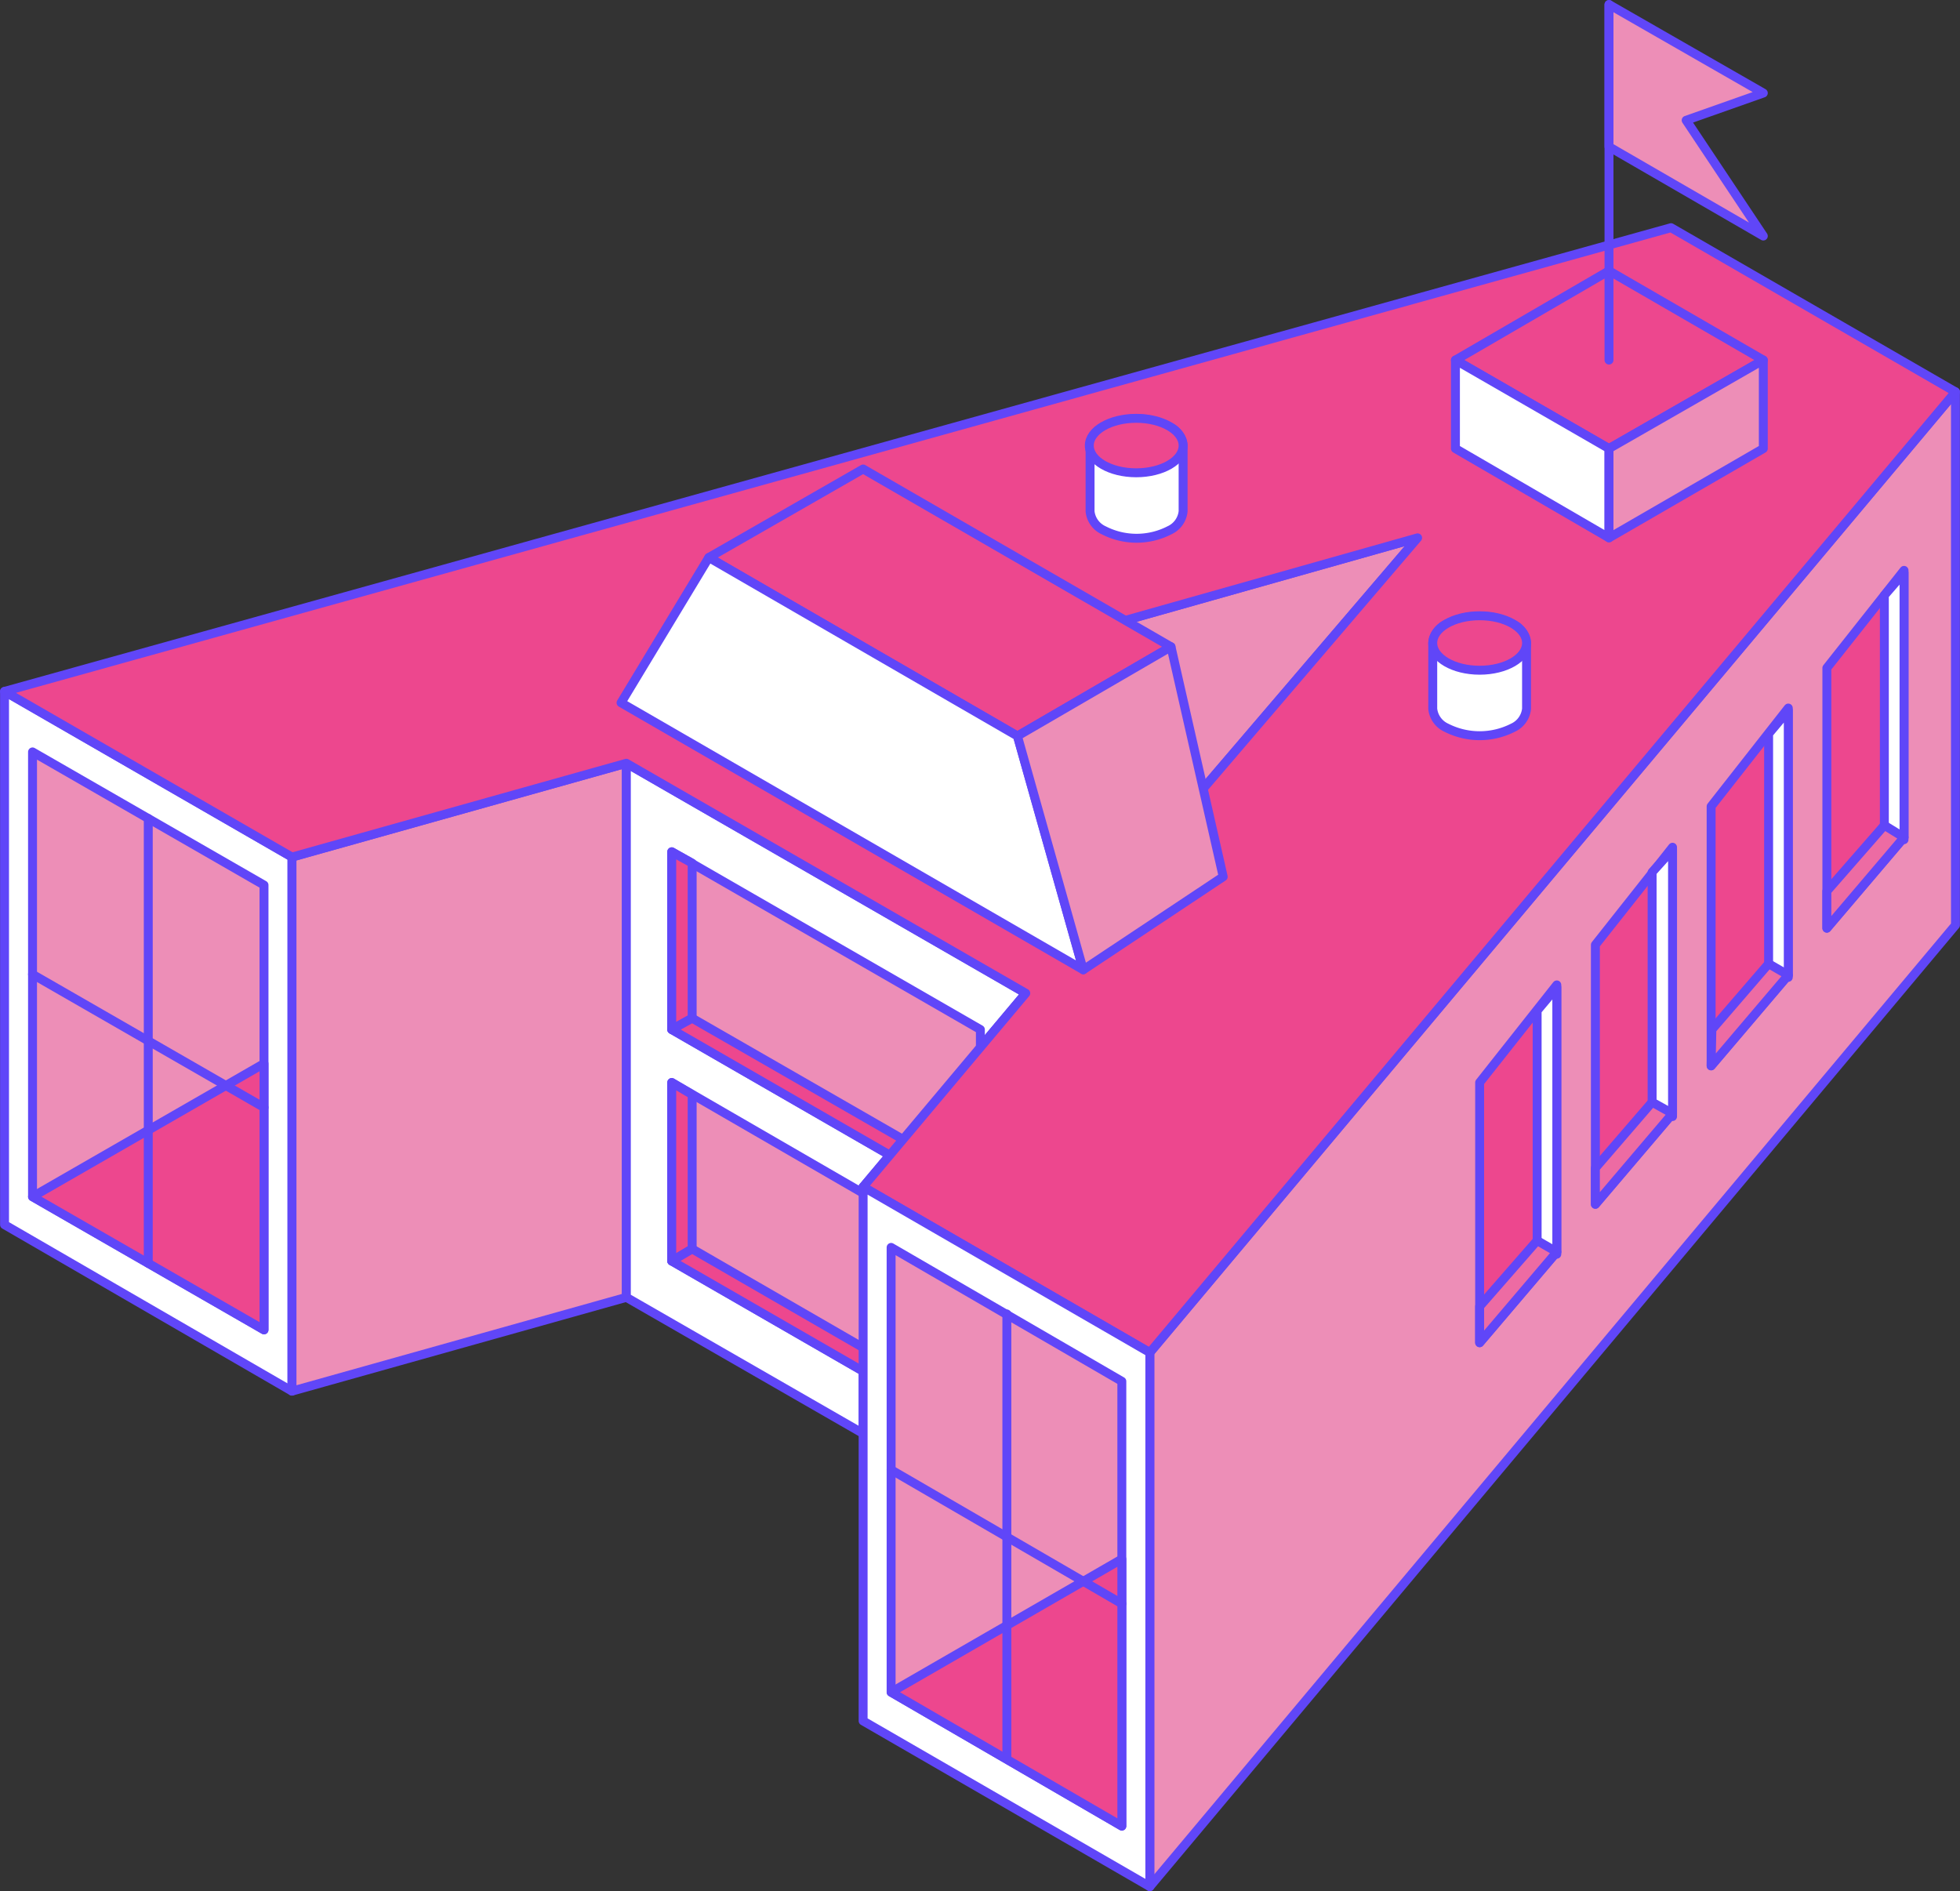 <svg xmlns="http://www.w3.org/2000/svg" viewBox="0 0 259.1 250"><rect x="0" y="0" width="259.1" height="250" fill="#333333" stroke="none"/><defs><style>.cls-1{fill:#fff;}.cls-1,.cls-3,.cls-4,.cls-5,.cls-6{stroke:#6046f8;stroke-linecap:round;stroke-linejoin:round;stroke-width:1.18px;}.cls-2,.cls-4{fill:#ed8eb7;}.cls-3{fill:none;}.cls-5{fill:#ed478e;}.cls-6{fill:#ed6ba3;}</style></defs><title>Asset 15</title><g id="Layer_2" data-name="Layer 2"><g id="letters"><polygon class="cls-1" points="0.6 91.4 0.6 161.9 38.6 183.9 38.6 113.3 0.6 91.4"/><polygon class="cls-2" points="82.8 100.9 82.8 171.5 38.6 183.9 38.6 113.3 82.8 100.9"/><polygon class="cls-3" points="82.8 100.9 82.8 171.5 38.6 183.9 38.6 113.3 82.8 100.9"/><polygon class="cls-1" points="82.8 100.9 135.6 131.3 114.1 156.9 114.1 189.5 82.8 171.5 82.8 100.9"/><polygon class="cls-2" points="152 178.8 152 249.4 258.5 122.3 258.5 51.8 152 178.8"/><polygon class="cls-3" points="152 178.8 152 249.4 258.5 122.3 258.5 51.8 152 178.8"/><polygon class="cls-4" points="187.4 71.1 128.6 87.7 158.5 104.9 187.4 71.1"/><polygon class="cls-5" points="251.7 75.4 251.7 110.7 241.5 122.7 241.5 88.3 251.7 75.4"/><polygon class="cls-1" points="251.7 111 249.1 109.4 249.1 78.7 251.7 75.7 251.7 111"/><polygon class="cls-6" points="251.7 110.7 241.5 122.7 241.5 117.8 249.1 109.1 251.7 110.7"/><polygon class="cls-5" points="236.4 93.6 236.4 128.9 226.2 140.9 226.2 106.6 236.4 93.6"/><polygon class="cls-1" points="236.4 129.2 233.8 127.7 233.8 97 236.4 93.9 236.4 129.2"/><polygon class="cls-6" points="236.4 128.9 226.2 140.9 226.3 136.1 233.8 127.4 236.4 128.9"/><polygon class="cls-5" points="221.1 112 221.1 147.2 210.9 159.2 210.9 124.9 221.1 112"/><polygon class="cls-1" points="221.1 147.6 218.4 146 218.4 115.3 221.1 112.3 221.1 147.6"/><polygon class="cls-6" points="221.1 147.2 210.9 159.2 210.9 154.4 218.4 145.7 221.1 147.2"/><polygon class="cls-5" points="205.8 130.2 205.8 165.5 195.6 177.5 195.6 143.1 205.8 130.2"/><polygon class="cls-1" points="205.8 165.8 203.2 164.3 203.2 133.6 205.8 130.5 205.8 165.8"/><polygon class="cls-6" points="205.8 165.5 195.6 177.5 195.6 172.7 203.2 164 205.8 165.5"/><polygon class="cls-4" points="88.8 112.6 88.8 136.1 129.6 159.6 129.6 136.1 88.8 112.6"/><polygon class="cls-5" points="88.8 136.1 91.5 134.6 91.5 114.1 88.8 112.6 88.8 136.1"/><polygon class="cls-5" points="88.8 136.1 129.6 159.6 129.6 156.5 91.5 134.6 88.8 136.1"/><polygon class="cls-4" points="88.8 143.1 88.8 166.7 129.6 190.2 129.6 166.7 88.8 143.1"/><polygon class="cls-5" points="88.8 166.7 91.5 165.1 91.5 144.7 88.8 143.1 88.8 166.7"/><polygon class="cls-5" points="88.8 166.7 129.6 190.2 129.6 187.1 91.5 165.1 88.8 166.7"/><path class="cls-5" d="M220.9,30.1.6,91.4l38,21.9,44.2-12.4,52.8,30.4-21.5,25.6L152,178.8l106.5-127Zm-62.4,74.8L128.6,87.7l58.8-16.6Z"/><polygon class="cls-1" points="114.1 156.9 114.1 227.5 152 249.4 152 178.8 114.1 156.9"/><polygon class="cls-5" points="212.7 35.8 192.4 47.6 212.7 59.3 233.1 47.6 212.7 35.8"/><polygon class="cls-1" points="192.4 47.6 192.4 59.3 212.7 71.1 212.7 59.3 192.4 47.6"/><polygon class="cls-4" points="233.1 47.6 212.7 59.3 212.7 71.1 233.1 59.3 233.1 47.6"/><polygon class="cls-4" points="212.7 0.6 212.7 19.4 233.1 31.2 222.9 15.9 233.1 12.3 212.7 0.6"/><line class="cls-3" x1="212.7" y1="47.6" x2="212.7" y2="0.6"/><polygon class="cls-5" points="114.1 62 93.7 73.7 134.5 97.3 154.8 85.5 114.1 62"/><polygon class="cls-1" points="93.7 73.7 82.1 92.9 143.2 128.2 134.5 97.3 93.7 73.7"/><polygon class="cls-4" points="154.8 85.5 134.5 97.3 143.2 128.2 161.7 115.9 154.8 85.5"/><path class="cls-1" d="M144.1,58.9a3.1,3.1,0,0,1,1.8-2.5,9.5,9.5,0,0,1,8.7,0,3.1,3.1,0,0,1,1.8,2.5v8.7m0,0a3.1,3.1,0,0,1-1.8,2.5,9.5,9.5,0,0,1-8.7,0,3.1,3.1,0,0,1-1.8-2.5V58.9"/><ellipse class="cls-5" cx="150.2" cy="58.9" rx="6.2" ry="3.6"/><path class="cls-1" d="M189.4,85a3.1,3.1,0,0,1,1.8-2.5,9.7,9.7,0,0,1,8.8,0,3.1,3.1,0,0,1,1.8,2.5v8.7m0,0a3.1,3.1,0,0,1-1.8,2.5,9.7,9.7,0,0,1-8.8,0,3.1,3.1,0,0,1-1.8-2.5V85"/><ellipse class="cls-5" cx="195.6" cy="85" rx="6.2" ry="3.6"/><polygon class="cls-4" points="4.3 99.4 4.3 158.2 34.9 175.8 34.9 117 4.3 99.4"/><polygon class="cls-5" points="4.3 158.2 34.9 140.6 34.9 175.8 4.3 158.2"/><line class="cls-4" x1="19.6" y1="108.2" x2="19.6" y2="167"/><line class="cls-4" x1="4.3" y1="128.8" x2="34.9" y2="146.4"/><polygon class="cls-4" points="117.8 164.9 117.8 223.7 148.3 241.4 148.3 182.6 117.8 164.9"/><polygon class="cls-5" points="117.8 223.7 148.3 206.1 148.3 241.4 117.8 223.7"/><line class="cls-4" x1="133.1" y1="173.7" x2="133.1" y2="232.5"/><line class="cls-4" x1="117.8" y1="194.3" x2="148.3" y2="212"/></g></g></svg>